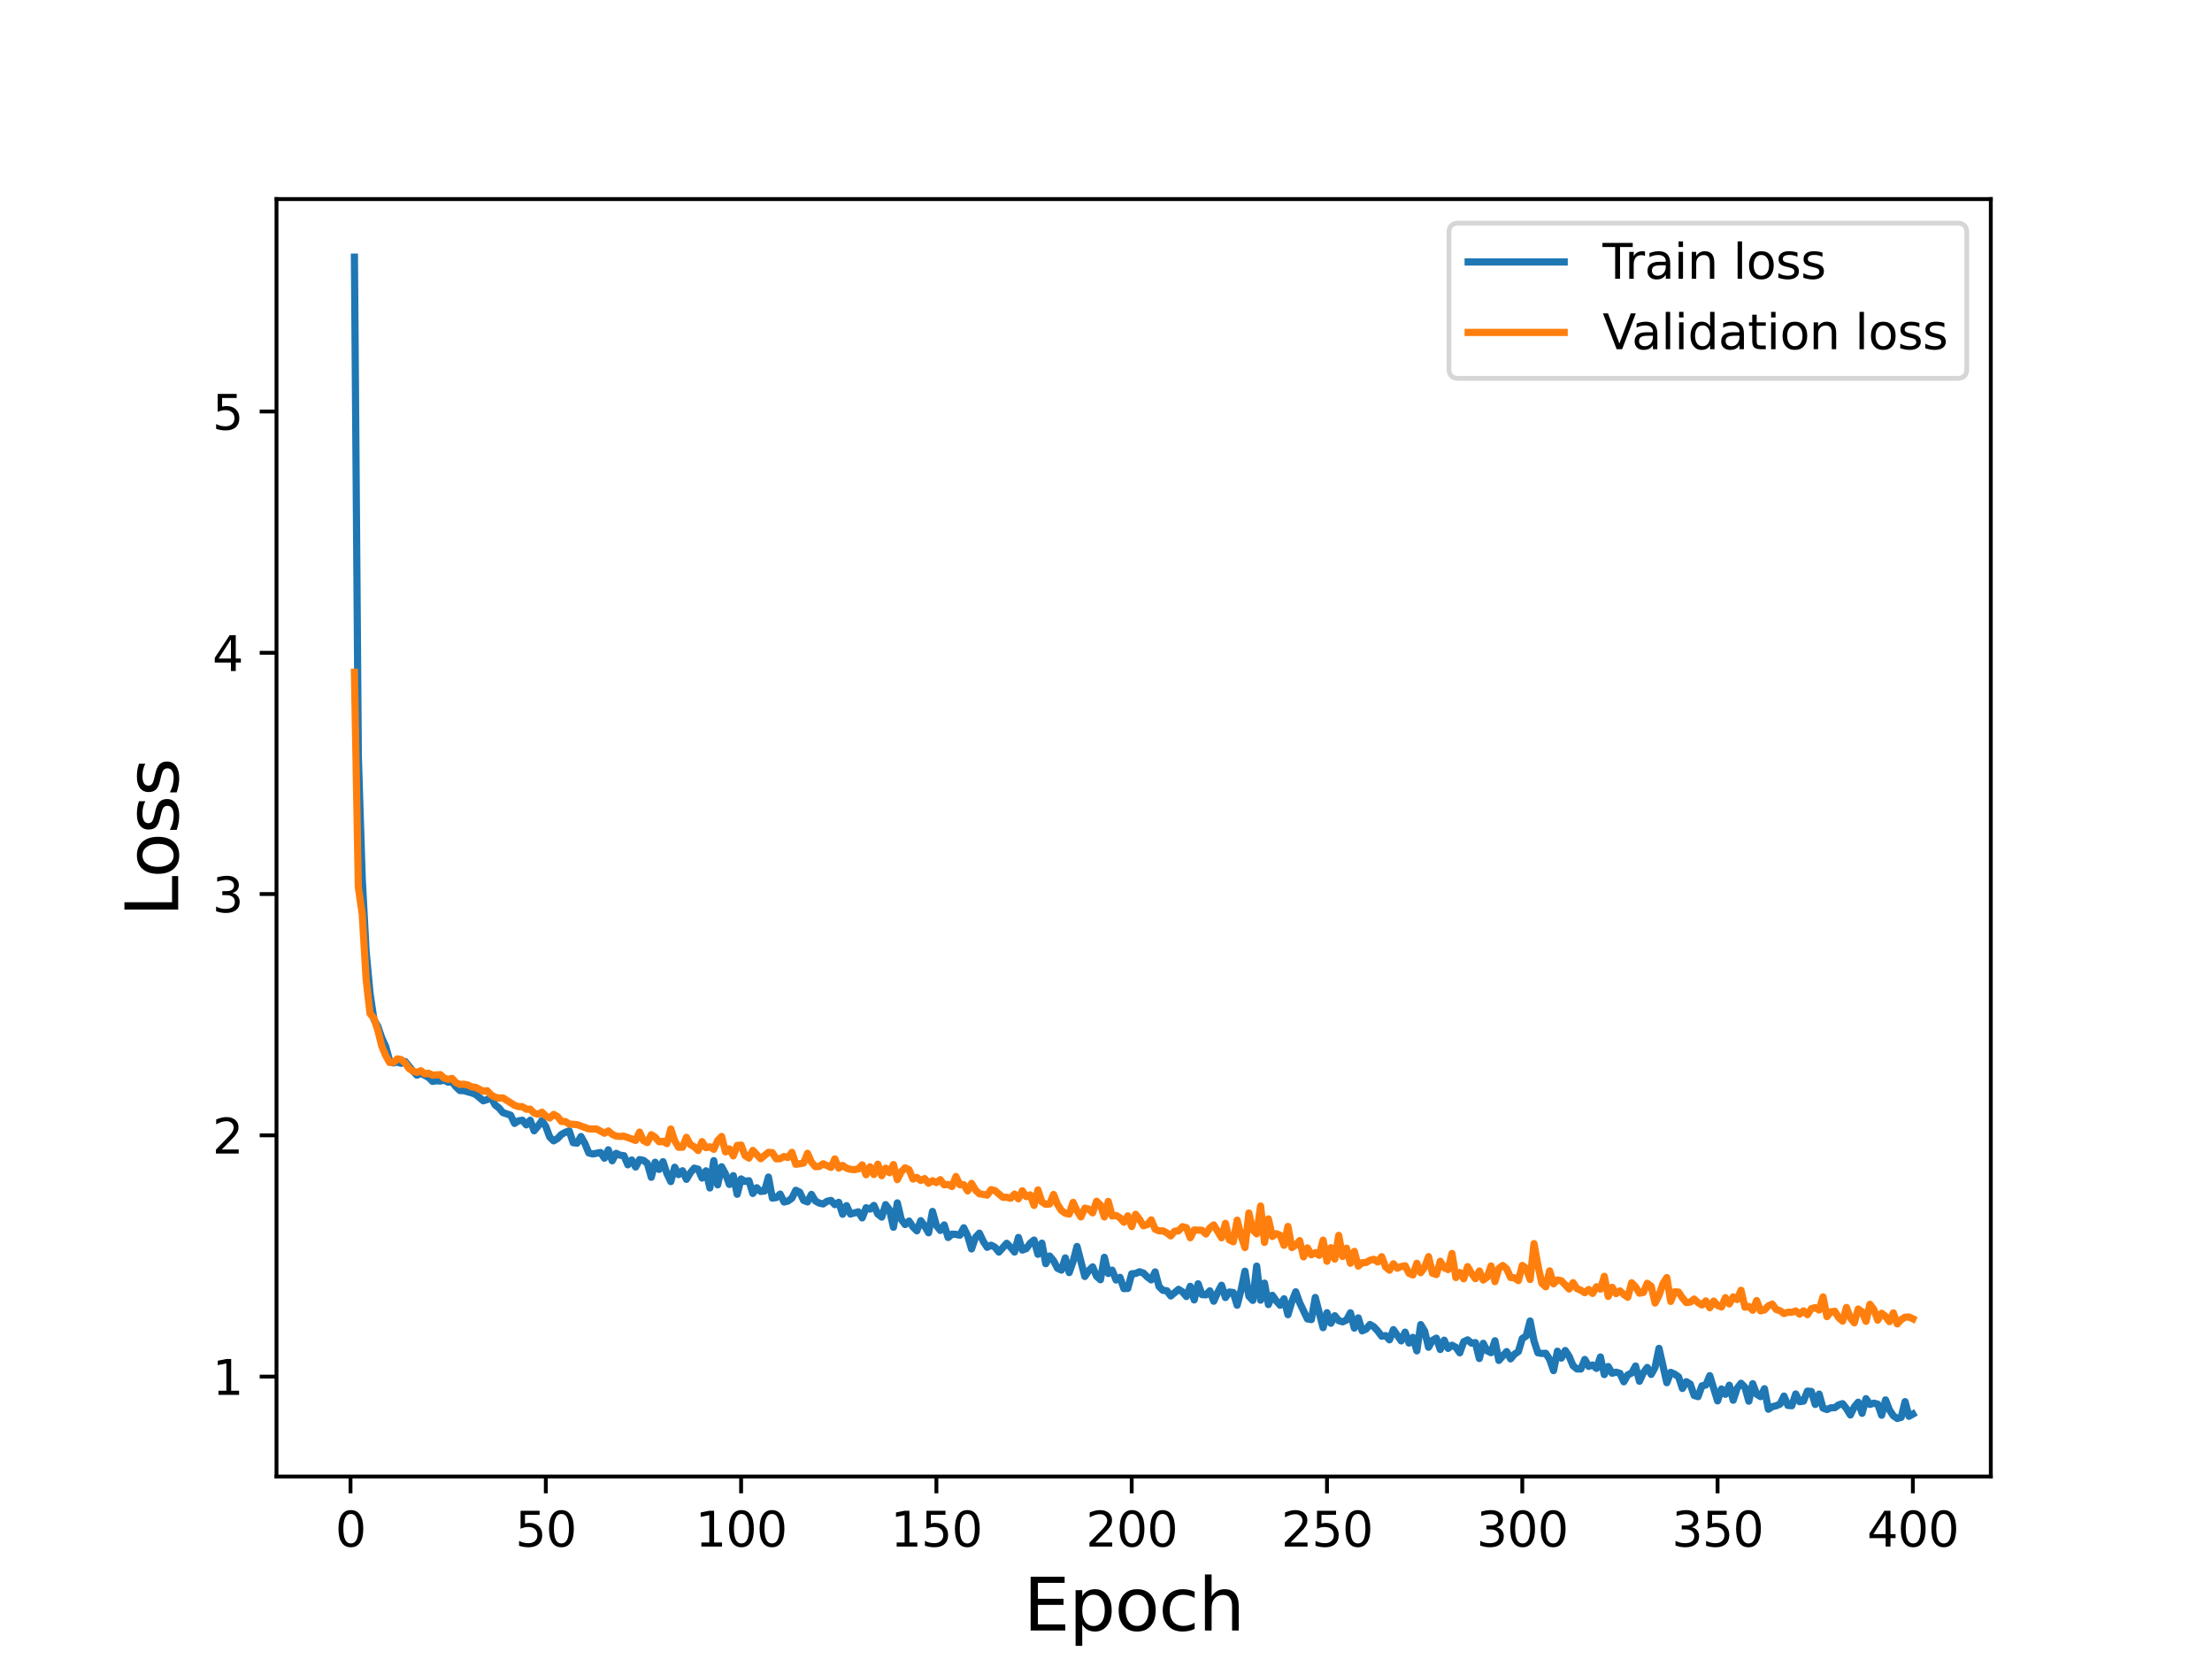 <?xml version="1.0" encoding="utf-8" standalone="no"?>
<!DOCTYPE svg PUBLIC "-//W3C//DTD SVG 1.1//EN"
  "http://www.w3.org/Graphics/SVG/1.1/DTD/svg11.dtd">
<svg height="345.6pt" version="1.1" viewBox="0 0 460.8 345.6" width="460.8pt" xmlns="http://www.w3.org/2000/svg" xmlns:xlink="http://www.w3.org/1999/xlink">
 <defs>
  <style type="text/css">*{stroke-linecap:butt;stroke-linejoin:round;}</style>
 </defs>
 <g id="figure_1">
  <g id="patch_1">
   <path d="M 0 345.6 
L 460.8 345.6 
L 460.8 0 
L 0 0 
z
" style="fill:#ffffff;"/>
  </g>
  <g id="axes_1">
   <g id="patch_2">
    <path d="M 57.6 307.584 
L 414.72 307.584 
L 414.72 41.472 
L 57.6 41.472 
z
" style="fill:#ffffff;"/>
   </g>
   <g id="matplotlib.axis_1">
    <g id="xtick_1">
     <g id="line2d_1">
      <defs>
       <path d="M 0 0 
L 0 3.5 
" id="me67fd57afc" style="stroke:#000000;stroke-width:0.8;"/>
      </defs>
      <g>
       <use style="stroke:#000000;stroke-width:0.8;" x="73.019" xlink:href="#me67fd57afc" y="307.584"/>
      </g>
     </g>
     <g id="text_1">
      <!-- 0 -->
      <g transform="translate(69.838 322.182)scale(0.1 -0.1)">
       <defs>
        <path d="M 2034 4250 
Q 1547 4250 1301 3770 
Q 1056 3291 1056 2328 
Q 1056 1369 1301 889 
Q 1547 409 2034 409 
Q 2525 409 2770 889 
Q 3016 1369 3016 2328 
Q 3016 3291 2770 3770 
Q 2525 4250 2034 4250 
z
M 2034 4750 
Q 2819 4750 3233 4129 
Q 3647 3509 3647 2328 
Q 3647 1150 3233 529 
Q 2819 -91 2034 -91 
Q 1250 -91 836 529 
Q 422 1150 422 2328 
Q 422 3509 836 4129 
Q 1250 4750 2034 4750 
z
" id="DejaVuSans-30" transform="scale(0.016)"/>
       </defs>
       <use xlink:href="#DejaVuSans-30"/>
      </g>
     </g>
    </g>
    <g id="xtick_2">
     <g id="line2d_2">
      <g>
       <use style="stroke:#000000;stroke-width:0.8;" x="113.703" xlink:href="#me67fd57afc" y="307.584"/>
      </g>
     </g>
     <g id="text_2">
      <!-- 50 -->
      <g transform="translate(107.34 322.182)scale(0.1 -0.1)">
       <defs>
        <path d="M 691 4666 
L 3169 4666 
L 3169 4134 
L 1269 4134 
L 1269 2991 
Q 1406 3038 1543 3061 
Q 1681 3084 1819 3084 
Q 2600 3084 3056 2656 
Q 3513 2228 3513 1497 
Q 3513 744 3044 326 
Q 2575 -91 1722 -91 
Q 1428 -91 1123 -41 
Q 819 9 494 109 
L 494 744 
Q 775 591 1075 516 
Q 1375 441 1709 441 
Q 2250 441 2565 725 
Q 2881 1009 2881 1497 
Q 2881 1984 2565 2268 
Q 2250 2553 1709 2553 
Q 1456 2553 1204 2497 
Q 953 2441 691 2322 
L 691 4666 
z
" id="DejaVuSans-35" transform="scale(0.016)"/>
       </defs>
       <use xlink:href="#DejaVuSans-35"/>
       <use x="63.623" xlink:href="#DejaVuSans-30"/>
      </g>
     </g>
    </g>
    <g id="xtick_3">
     <g id="line2d_3">
      <g>
       <use style="stroke:#000000;stroke-width:0.8;" x="154.386" xlink:href="#me67fd57afc" y="307.584"/>
      </g>
     </g>
     <g id="text_3">
      <!-- 100 -->
      <g transform="translate(144.842 322.182)scale(0.1 -0.1)">
       <defs>
        <path d="M 794 531 
L 1825 531 
L 1825 4091 
L 703 3866 
L 703 4441 
L 1819 4666 
L 2450 4666 
L 2450 531 
L 3481 531 
L 3481 0 
L 794 0 
L 794 531 
z
" id="DejaVuSans-31" transform="scale(0.016)"/>
       </defs>
       <use xlink:href="#DejaVuSans-31"/>
       <use x="63.623" xlink:href="#DejaVuSans-30"/>
       <use x="127.246" xlink:href="#DejaVuSans-30"/>
      </g>
     </g>
    </g>
    <g id="xtick_4">
     <g id="line2d_4">
      <g>
       <use style="stroke:#000000;stroke-width:0.8;" x="195.07" xlink:href="#me67fd57afc" y="307.584"/>
      </g>
     </g>
     <g id="text_4">
      <!-- 150 -->
      <g transform="translate(185.526 322.182)scale(0.1 -0.1)">
       <use xlink:href="#DejaVuSans-31"/>
       <use x="63.623" xlink:href="#DejaVuSans-35"/>
       <use x="127.246" xlink:href="#DejaVuSans-30"/>
      </g>
     </g>
    </g>
    <g id="xtick_5">
     <g id="line2d_5">
      <g>
       <use style="stroke:#000000;stroke-width:0.8;" x="235.753" xlink:href="#me67fd57afc" y="307.584"/>
      </g>
     </g>
     <g id="text_5">
      <!-- 200 -->
      <g transform="translate(226.209 322.182)scale(0.1 -0.1)">
       <defs>
        <path d="M 1228 531 
L 3431 531 
L 3431 0 
L 469 0 
L 469 531 
Q 828 903 1448 1529 
Q 2069 2156 2228 2338 
Q 2531 2678 2651 2914 
Q 2772 3150 2772 3378 
Q 2772 3750 2511 3984 
Q 2250 4219 1831 4219 
Q 1534 4219 1204 4116 
Q 875 4013 500 3803 
L 500 4441 
Q 881 4594 1212 4672 
Q 1544 4750 1819 4750 
Q 2544 4750 2975 4387 
Q 3406 4025 3406 3419 
Q 3406 3131 3298 2873 
Q 3191 2616 2906 2266 
Q 2828 2175 2409 1742 
Q 1991 1309 1228 531 
z
" id="DejaVuSans-32" transform="scale(0.016)"/>
       </defs>
       <use xlink:href="#DejaVuSans-32"/>
       <use x="63.623" xlink:href="#DejaVuSans-30"/>
       <use x="127.246" xlink:href="#DejaVuSans-30"/>
      </g>
     </g>
    </g>
    <g id="xtick_6">
     <g id="line2d_6">
      <g>
       <use style="stroke:#000000;stroke-width:0.8;" x="276.437" xlink:href="#me67fd57afc" y="307.584"/>
      </g>
     </g>
     <g id="text_6">
      <!-- 250 -->
      <g transform="translate(266.893 322.182)scale(0.1 -0.1)">
       <use xlink:href="#DejaVuSans-32"/>
       <use x="63.623" xlink:href="#DejaVuSans-35"/>
       <use x="127.246" xlink:href="#DejaVuSans-30"/>
      </g>
     </g>
    </g>
    <g id="xtick_7">
     <g id="line2d_7">
      <g>
       <use style="stroke:#000000;stroke-width:0.8;" x="317.12" xlink:href="#me67fd57afc" y="307.584"/>
      </g>
     </g>
     <g id="text_7">
      <!-- 300 -->
      <g transform="translate(307.576 322.182)scale(0.1 -0.1)">
       <defs>
        <path d="M 2597 2516 
Q 3050 2419 3304 2112 
Q 3559 1806 3559 1356 
Q 3559 666 3084 287 
Q 2609 -91 1734 -91 
Q 1441 -91 1130 -33 
Q 819 25 488 141 
L 488 750 
Q 750 597 1062 519 
Q 1375 441 1716 441 
Q 2309 441 2620 675 
Q 2931 909 2931 1356 
Q 2931 1769 2642 2001 
Q 2353 2234 1838 2234 
L 1294 2234 
L 1294 2753 
L 1863 2753 
Q 2328 2753 2575 2939 
Q 2822 3125 2822 3475 
Q 2822 3834 2567 4026 
Q 2313 4219 1838 4219 
Q 1578 4219 1281 4162 
Q 984 4106 628 3988 
L 628 4550 
Q 988 4650 1302 4700 
Q 1616 4750 1894 4750 
Q 2613 4750 3031 4423 
Q 3450 4097 3450 3541 
Q 3450 3153 3228 2886 
Q 3006 2619 2597 2516 
z
" id="DejaVuSans-33" transform="scale(0.016)"/>
       </defs>
       <use xlink:href="#DejaVuSans-33"/>
       <use x="63.623" xlink:href="#DejaVuSans-30"/>
       <use x="127.246" xlink:href="#DejaVuSans-30"/>
      </g>
     </g>
    </g>
    <g id="xtick_8">
     <g id="line2d_8">
      <g>
       <use style="stroke:#000000;stroke-width:0.8;" x="357.804" xlink:href="#me67fd57afc" y="307.584"/>
      </g>
     </g>
     <g id="text_8">
      <!-- 350 -->
      <g transform="translate(348.26 322.182)scale(0.1 -0.1)">
       <use xlink:href="#DejaVuSans-33"/>
       <use x="63.623" xlink:href="#DejaVuSans-35"/>
       <use x="127.246" xlink:href="#DejaVuSans-30"/>
      </g>
     </g>
    </g>
    <g id="xtick_9">
     <g id="line2d_9">
      <g>
       <use style="stroke:#000000;stroke-width:0.8;" x="398.487" xlink:href="#me67fd57afc" y="307.584"/>
      </g>
     </g>
     <g id="text_9">
      <!-- 400 -->
      <g transform="translate(388.944 322.182)scale(0.1 -0.1)">
       <defs>
        <path d="M 2419 4116 
L 825 1625 
L 2419 1625 
L 2419 4116 
z
M 2253 4666 
L 3047 4666 
L 3047 1625 
L 3713 1625 
L 3713 1100 
L 3047 1100 
L 3047 0 
L 2419 0 
L 2419 1100 
L 313 1100 
L 313 1709 
L 2253 4666 
z
" id="DejaVuSans-34" transform="scale(0.016)"/>
       </defs>
       <use xlink:href="#DejaVuSans-34"/>
       <use x="63.623" xlink:href="#DejaVuSans-30"/>
       <use x="127.246" xlink:href="#DejaVuSans-30"/>
      </g>
     </g>
    </g>
    <g id="text_10">
     <!-- Epoch -->
     <g transform="translate(213.194 339.66)scale(0.15 -0.15)">
      <defs>
       <path d="M 628 4666 
L 3578 4666 
L 3578 4134 
L 1259 4134 
L 1259 2753 
L 3481 2753 
L 3481 2222 
L 1259 2222 
L 1259 531 
L 3634 531 
L 3634 0 
L 628 0 
L 628 4666 
z
" id="DejaVuSans-45" transform="scale(0.016)"/>
       <path d="M 1159 525 
L 1159 -1331 
L 581 -1331 
L 581 3500 
L 1159 3500 
L 1159 2969 
Q 1341 3281 1617 3432 
Q 1894 3584 2278 3584 
Q 2916 3584 3314 3078 
Q 3713 2572 3713 1747 
Q 3713 922 3314 415 
Q 2916 -91 2278 -91 
Q 1894 -91 1617 61 
Q 1341 213 1159 525 
z
M 3116 1747 
Q 3116 2381 2855 2742 
Q 2594 3103 2138 3103 
Q 1681 3103 1420 2742 
Q 1159 2381 1159 1747 
Q 1159 1113 1420 752 
Q 1681 391 2138 391 
Q 2594 391 2855 752 
Q 3116 1113 3116 1747 
z
" id="DejaVuSans-70" transform="scale(0.016)"/>
       <path d="M 1959 3097 
Q 1497 3097 1228 2736 
Q 959 2375 959 1747 
Q 959 1119 1226 758 
Q 1494 397 1959 397 
Q 2419 397 2687 759 
Q 2956 1122 2956 1747 
Q 2956 2369 2687 2733 
Q 2419 3097 1959 3097 
z
M 1959 3584 
Q 2709 3584 3137 3096 
Q 3566 2609 3566 1747 
Q 3566 888 3137 398 
Q 2709 -91 1959 -91 
Q 1206 -91 779 398 
Q 353 888 353 1747 
Q 353 2609 779 3096 
Q 1206 3584 1959 3584 
z
" id="DejaVuSans-6f" transform="scale(0.016)"/>
       <path d="M 3122 3366 
L 3122 2828 
Q 2878 2963 2633 3030 
Q 2388 3097 2138 3097 
Q 1578 3097 1268 2742 
Q 959 2388 959 1747 
Q 959 1106 1268 751 
Q 1578 397 2138 397 
Q 2388 397 2633 464 
Q 2878 531 3122 666 
L 3122 134 
Q 2881 22 2623 -34 
Q 2366 -91 2075 -91 
Q 1284 -91 818 406 
Q 353 903 353 1747 
Q 353 2603 823 3093 
Q 1294 3584 2113 3584 
Q 2378 3584 2631 3529 
Q 2884 3475 3122 3366 
z
" id="DejaVuSans-63" transform="scale(0.016)"/>
       <path d="M 3513 2113 
L 3513 0 
L 2938 0 
L 2938 2094 
Q 2938 2591 2744 2837 
Q 2550 3084 2163 3084 
Q 1697 3084 1428 2787 
Q 1159 2491 1159 1978 
L 1159 0 
L 581 0 
L 581 4863 
L 1159 4863 
L 1159 2956 
Q 1366 3272 1645 3428 
Q 1925 3584 2291 3584 
Q 2894 3584 3203 3211 
Q 3513 2838 3513 2113 
z
" id="DejaVuSans-68" transform="scale(0.016)"/>
      </defs>
      <use xlink:href="#DejaVuSans-45"/>
      <use x="63.184" xlink:href="#DejaVuSans-70"/>
      <use x="126.66" xlink:href="#DejaVuSans-6f"/>
      <use x="187.842" xlink:href="#DejaVuSans-63"/>
      <use x="242.822" xlink:href="#DejaVuSans-68"/>
     </g>
    </g>
   </g>
   <g id="matplotlib.axis_2">
    <g id="ytick_1">
     <g id="line2d_10">
      <defs>
       <path d="M 0 0 
L -3.5 0 
" id="md49473da55" style="stroke:#000000;stroke-width:0.8;"/>
      </defs>
      <g>
       <use style="stroke:#000000;stroke-width:0.8;" x="57.6" xlink:href="#md49473da55" y="286.771"/>
      </g>
     </g>
     <g id="text_11">
      <!-- 1 -->
      <g transform="translate(44.237 290.57)scale(0.1 -0.1)">
       <use xlink:href="#DejaVuSans-31"/>
      </g>
     </g>
    </g>
    <g id="ytick_2">
     <g id="line2d_11">
      <g>
       <use style="stroke:#000000;stroke-width:0.8;" x="57.6" xlink:href="#md49473da55" y="236.509"/>
      </g>
     </g>
     <g id="text_12">
      <!-- 2 -->
      <g transform="translate(44.237 240.308)scale(0.1 -0.1)">
       <use xlink:href="#DejaVuSans-32"/>
      </g>
     </g>
    </g>
    <g id="ytick_3">
     <g id="line2d_12">
      <g>
       <use style="stroke:#000000;stroke-width:0.8;" x="57.6" xlink:href="#md49473da55" y="186.246"/>
      </g>
     </g>
     <g id="text_13">
      <!-- 3 -->
      <g transform="translate(44.237 190.046)scale(0.1 -0.1)">
       <use xlink:href="#DejaVuSans-33"/>
      </g>
     </g>
    </g>
    <g id="ytick_4">
     <g id="line2d_13">
      <g>
       <use style="stroke:#000000;stroke-width:0.8;" x="57.6" xlink:href="#md49473da55" y="135.984"/>
      </g>
     </g>
     <g id="text_14">
      <!-- 4 -->
      <g transform="translate(44.237 139.784)scale(0.1 -0.1)">
       <use xlink:href="#DejaVuSans-34"/>
      </g>
     </g>
    </g>
    <g id="ytick_5">
     <g id="line2d_14">
      <g>
       <use style="stroke:#000000;stroke-width:0.8;" x="57.6" xlink:href="#md49473da55" y="85.722"/>
      </g>
     </g>
     <g id="text_15">
      <!-- 5 -->
      <g transform="translate(44.237 89.521)scale(0.1 -0.1)">
       <use xlink:href="#DejaVuSans-35"/>
      </g>
     </g>
    </g>
    <g id="text_16">
     <!-- Loss -->
     <g transform="translate(37.118 190.979)rotate(-90)scale(0.15 -0.15)">
      <defs>
       <path d="M 628 4666 
L 1259 4666 
L 1259 531 
L 3531 531 
L 3531 0 
L 628 0 
L 628 4666 
z
" id="DejaVuSans-4c" transform="scale(0.016)"/>
       <path d="M 2834 3397 
L 2834 2853 
Q 2591 2978 2328 3040 
Q 2066 3103 1784 3103 
Q 1356 3103 1142 2972 
Q 928 2841 928 2578 
Q 928 2378 1081 2264 
Q 1234 2150 1697 2047 
L 1894 2003 
Q 2506 1872 2764 1633 
Q 3022 1394 3022 966 
Q 3022 478 2636 193 
Q 2250 -91 1575 -91 
Q 1294 -91 989 -36 
Q 684 19 347 128 
L 347 722 
Q 666 556 975 473 
Q 1284 391 1588 391 
Q 1994 391 2212 530 
Q 2431 669 2431 922 
Q 2431 1156 2273 1281 
Q 2116 1406 1581 1522 
L 1381 1569 
Q 847 1681 609 1914 
Q 372 2147 372 2553 
Q 372 3047 722 3315 
Q 1072 3584 1716 3584 
Q 2034 3584 2315 3537 
Q 2597 3491 2834 3397 
z
" id="DejaVuSans-73" transform="scale(0.016)"/>
      </defs>
      <use xlink:href="#DejaVuSans-4c"/>
      <use x="53.963" xlink:href="#DejaVuSans-6f"/>
      <use x="115.145" xlink:href="#DejaVuSans-73"/>
      <use x="167.244" xlink:href="#DejaVuSans-73"/>
     </g>
    </g>
   </g>
   <g id="line2d_15">
    <path clip-path="url(#pf5b32ac44e)" d="M 73.833 53.568 
L 74.646 157.529 
L 75.46 183.028 
L 76.274 198.234 
L 77.087 206.942 
L 77.901 212.4 
L 78.715 213.819 
L 79.528 216.209 
L 80.342 217.985 
L 81.156 220.927 
L 81.969 221.439 
L 82.783 221.263 
L 83.597 221.512 
L 84.41 221.136 
L 86.038 223.147 
L 86.851 223.982 
L 87.665 223.615 
L 89.292 224.442 
L 90.106 225.271 
L 90.92 225.146 
L 91.733 225.195 
L 92.547 225.013 
L 93.361 225.445 
L 94.174 225.351 
L 94.988 226.408 
L 95.802 227.18 
L 96.616 227.2 
L 98.243 227.674 
L 99.057 227.963 
L 100.684 229.319 
L 101.498 229.052 
L 102.311 228.646 
L 103.125 230.169 
L 103.939 230.804 
L 104.752 231.768 
L 106.38 232.32 
L 107.193 234.026 
L 108.007 233.488 
L 108.821 233.362 
L 109.634 234.332 
L 110.448 233.372 
L 111.262 235.568 
L 112.075 234.606 
L 112.889 233.427 
L 113.703 234.674 
L 114.516 236.867 
L 115.33 237.662 
L 116.144 237.178 
L 116.957 236.323 
L 117.771 235.876 
L 118.585 235.588 
L 119.398 238.042 
L 120.212 238.138 
L 121.026 236.758 
L 121.839 238.206 
L 122.653 240.173 
L 123.467 240.395 
L 125.094 240.087 
L 125.908 241.271 
L 126.721 239.524 
L 127.535 241.814 
L 128.349 240.26 
L 129.162 240.647 
L 129.976 240.751 
L 130.79 242.652 
L 131.603 241.645 
L 132.417 243.115 
L 133.231 241.568 
L 134.044 241.727 
L 134.858 242.359 
L 135.672 245.252 
L 136.485 242.111 
L 137.299 243.61 
L 138.113 241.992 
L 138.926 244.458 
L 139.74 246.15 
L 140.554 243.151 
L 141.367 244.687 
L 142.181 243.889 
L 142.995 245.674 
L 143.808 244.317 
L 144.622 243.349 
L 145.436 243.57 
L 146.249 245.413 
L 147.063 243.906 
L 147.877 247.475 
L 148.69 241.787 
L 149.504 246.829 
L 150.318 243.049 
L 151.131 244.546 
L 151.945 246.741 
L 152.759 244.905 
L 153.572 248.792 
L 154.386 245.587 
L 155.2 246.111 
L 156.013 245.968 
L 156.827 248.617 
L 157.641 247.428 
L 158.454 248.2 
L 159.268 248.115 
L 160.082 245.204 
L 160.895 249.59 
L 161.709 249.471 
L 162.523 248.752 
L 163.336 250.403 
L 164.15 250.205 
L 164.964 249.605 
L 165.777 247.957 
L 166.591 248.353 
L 167.405 250.064 
L 168.219 250.382 
L 169.032 248.811 
L 169.846 250.174 
L 170.66 250.628 
L 171.473 250.808 
L 172.287 250.251 
L 173.101 250.07 
L 173.914 250.952 
L 174.728 250.463 
L 175.542 252.95 
L 176.355 251.162 
L 177.169 252.916 
L 178.796 252.442 
L 179.61 253.712 
L 180.424 251.596 
L 181.237 251.887 
L 182.051 251.112 
L 182.865 252.909 
L 183.678 253.545 
L 184.492 250.946 
L 185.306 252.03 
L 186.119 255.66 
L 186.933 250.584 
L 187.747 254.024 
L 188.56 255.101 
L 189.374 254.374 
L 190.188 255.592 
L 191.001 256.402 
L 191.815 254.285 
L 192.629 255.398 
L 193.442 256.818 
L 194.256 252.364 
L 195.07 255.303 
L 195.883 256.319 
L 196.697 255.177 
L 197.511 257.798 
L 198.324 257.094 
L 199.138 257.138 
L 199.952 257.316 
L 200.765 255.768 
L 201.579 257.448 
L 202.393 260.181 
L 203.206 257.768 
L 204.02 256.888 
L 204.834 258.595 
L 205.647 259.839 
L 206.461 259.394 
L 207.275 259.815 
L 208.088 260.833 
L 209.716 258.999 
L 210.529 259.821 
L 211.343 260.823 
L 212.157 257.783 
L 212.97 260.416 
L 213.784 260.119 
L 214.598 258.993 
L 215.411 258.322 
L 216.225 261.297 
L 217.039 258.967 
L 217.852 263.257 
L 218.666 261.653 
L 219.48 262.64 
L 220.293 264.202 
L 221.107 264.589 
L 221.921 262.041 
L 222.734 265.102 
L 223.548 262.787 
L 224.362 259.662 
L 225.989 265.914 
L 226.803 264.697 
L 227.616 263.906 
L 228.43 265.869 
L 229.244 266.595 
L 230.057 261.917 
L 230.871 265.288 
L 231.685 264.599 
L 232.498 266.648 
L 233.312 266.094 
L 234.126 268.441 
L 234.939 268.403 
L 235.753 265.361 
L 236.567 265.289 
L 237.381 264.927 
L 238.194 265.206 
L 239.008 266.014 
L 239.822 266.623 
L 240.635 264.96 
L 241.449 268.007 
L 242.263 268.807 
L 243.076 268.88 
L 243.89 269.974 
L 245.517 268.592 
L 246.331 269.114 
L 247.145 270.087 
L 247.958 267.964 
L 248.772 270.793 
L 249.586 267.432 
L 250.399 269.694 
L 251.213 269.75 
L 252.027 268.906 
L 252.84 271.067 
L 253.654 269.249 
L 254.468 267.744 
L 255.281 270.3 
L 256.095 269.149 
L 256.909 269.253 
L 257.722 271.905 
L 258.536 268.743 
L 259.35 264.816 
L 260.163 270.018 
L 260.977 270.897 
L 261.791 263.753 
L 262.604 270.85 
L 263.418 267.298 
L 264.232 271.762 
L 265.045 269.832 
L 265.859 270.988 
L 266.673 271.908 
L 267.486 270.559 
L 268.3 273.875 
L 269.114 271.177 
L 269.927 269.111 
L 270.741 271.378 
L 272.368 274.764 
L 273.182 274.895 
L 273.996 270.287 
L 275.623 276.584 
L 276.437 273.457 
L 277.25 275.662 
L 278.064 274.088 
L 278.878 275.108 
L 279.691 275.365 
L 280.505 274.987 
L 281.319 273.479 
L 282.132 276.667 
L 282.946 274.531 
L 283.76 277.244 
L 284.573 276.883 
L 285.387 275.915 
L 286.201 276.396 
L 287.014 277.272 
L 287.828 278.358 
L 288.642 278.225 
L 289.455 279.109 
L 290.269 276.992 
L 291.896 279.337 
L 292.71 277.508 
L 293.524 279.787 
L 294.337 278.595 
L 295.151 281.412 
L 295.965 275.935 
L 296.778 277.291 
L 297.592 280.658 
L 298.406 279.223 
L 299.219 278.76 
L 300.033 281.129 
L 300.847 279.186 
L 301.66 280.89 
L 302.474 280.231 
L 303.288 280.672 
L 304.101 281.816 
L 304.915 279.513 
L 305.729 279.119 
L 306.543 279.804 
L 307.356 279.695 
L 308.17 283.007 
L 308.984 279.833 
L 309.797 281.408 
L 310.611 281.795 
L 311.425 279.302 
L 312.238 283.401 
L 313.866 281.559 
L 314.679 283.08 
L 315.493 282.105 
L 316.307 281.556 
L 317.12 278.829 
L 317.934 278.326 
L 318.748 275.192 
L 319.561 279.351 
L 320.375 281.815 
L 321.189 281.947 
L 322.002 281.922 
L 322.816 283.166 
L 323.63 285.527 
L 324.443 281.473 
L 325.257 282.921 
L 326.071 281.335 
L 326.884 282.562 
L 327.698 284.506 
L 328.512 285.175 
L 329.325 285.191 
L 330.139 283.2 
L 330.953 284.65 
L 331.766 284.354 
L 332.58 285.06 
L 333.394 282.682 
L 334.207 286.353 
L 335.021 284.667 
L 335.835 286.067 
L 336.648 285.85 
L 337.462 286.083 
L 338.276 287.856 
L 339.089 286.411 
L 339.903 286.025 
L 340.717 284.566 
L 341.53 287.741 
L 342.344 285.959 
L 343.158 284.87 
L 343.971 286.319 
L 344.785 284.838 
L 345.599 280.882 
L 347.226 288.047 
L 348.04 285.889 
L 348.853 286.255 
L 349.667 286.812 
L 350.481 289.243 
L 351.294 287.83 
L 352.108 288.326 
L 352.922 290.699 
L 353.735 290.944 
L 354.549 288.693 
L 355.363 288.526 
L 356.176 286.575 
L 357.804 291.837 
L 358.617 289.336 
L 359.431 290.459 
L 360.245 288.564 
L 361.058 291.695 
L 361.872 289.218 
L 362.686 288.159 
L 363.499 288.991 
L 364.313 291.899 
L 365.127 288.252 
L 365.94 290.446 
L 366.754 290.944 
L 367.568 289.298 
L 368.381 293.57 
L 369.195 293.041 
L 370.009 292.847 
L 370.822 292.493 
L 371.636 290.832 
L 372.45 292.773 
L 373.263 292.843 
L 374.077 290.387 
L 374.891 291.998 
L 375.704 291.881 
L 376.518 289.802 
L 377.332 289.867 
L 378.146 292.573 
L 378.959 290.415 
L 379.773 293.334 
L 380.587 293.637 
L 381.4 293.263 
L 382.214 293.25 
L 383.028 292.661 
L 383.841 292.411 
L 384.655 293.446 
L 385.469 294.77 
L 386.282 293.086 
L 387.096 292.104 
L 387.91 294.418 
L 388.723 291.367 
L 389.537 292.565 
L 390.351 292.306 
L 391.164 292.506 
L 391.978 294.822 
L 392.792 291.626 
L 393.605 293.703 
L 394.419 294.935 
L 395.233 295.488 
L 396.046 295.266 
L 396.86 291.986 
L 397.674 295.04 
L 398.487 294.579 
L 398.487 294.579 
" style="fill:none;stroke:#1f77b4;stroke-linecap:square;stroke-width:1.5;"/>
   </g>
   <g id="line2d_16">
    <path clip-path="url(#pf5b32ac44e)" d="M 73.833 140.045 
L 74.646 184.812 
L 75.46 190.474 
L 76.274 204.076 
L 77.087 211.149 
L 77.901 212.13 
L 78.715 214.667 
L 79.528 217.917 
L 80.342 219.879 
L 81.156 221.342 
L 81.969 221.324 
L 82.783 220.581 
L 83.597 220.744 
L 84.41 221.452 
L 85.224 222.62 
L 86.038 223.142 
L 86.851 223.391 
L 87.665 223.054 
L 88.479 223.702 
L 89.292 223.577 
L 90.106 223.973 
L 91.733 223.867 
L 92.547 224.604 
L 93.361 224.837 
L 94.174 224.648 
L 94.988 225.541 
L 95.802 225.9 
L 96.616 225.867 
L 97.429 226.011 
L 98.243 226.417 
L 99.057 226.503 
L 100.684 227.334 
L 101.498 227.217 
L 102.311 228.1 
L 103.125 228.538 
L 103.939 228.764 
L 104.752 228.714 
L 106.38 229.74 
L 107.193 230.259 
L 108.007 230.523 
L 108.821 230.542 
L 109.634 231.072 
L 110.448 231.061 
L 111.262 231.868 
L 112.075 232.129 
L 112.889 231.691 
L 113.703 232.468 
L 114.516 232.905 
L 115.33 232.153 
L 116.144 232.597 
L 116.957 233.628 
L 117.771 233.629 
L 118.585 234.17 
L 120.212 234.271 
L 122.653 235.169 
L 124.28 235.194 
L 125.908 236.069 
L 126.721 235.599 
L 127.535 236.302 
L 128.349 236.669 
L 129.162 236.739 
L 129.976 236.682 
L 132.417 237.575 
L 133.231 235.832 
L 134.044 237.615 
L 134.858 238.018 
L 135.672 236.375 
L 136.485 236.903 
L 137.299 237.848 
L 138.113 237.769 
L 138.926 238.233 
L 139.74 235.191 
L 140.554 237.65 
L 141.367 239.004 
L 142.181 238.987 
L 142.995 236.928 
L 143.808 238.44 
L 144.622 238.905 
L 145.436 239.675 
L 146.249 237.82 
L 147.063 239.082 
L 147.877 238.899 
L 148.69 239.421 
L 149.504 237.585 
L 150.318 236.74 
L 151.131 239.959 
L 151.945 239.332 
L 152.759 240.793 
L 153.572 238.616 
L 154.386 238.543 
L 155.2 240.731 
L 156.013 241.255 
L 156.827 239.65 
L 158.454 241.383 
L 160.082 240.049 
L 160.895 240.128 
L 161.709 241.409 
L 162.523 241.367 
L 163.336 240.92 
L 164.15 241.129 
L 164.964 240.056 
L 165.777 242.548 
L 167.405 242.291 
L 168.219 240.261 
L 169.032 242.073 
L 169.846 243.032 
L 170.66 242.994 
L 171.473 242.432 
L 173.101 243.199 
L 173.914 241.426 
L 174.728 243.346 
L 175.542 242.784 
L 176.355 243.358 
L 177.169 243.59 
L 177.983 243.66 
L 178.796 243.503 
L 179.61 242.667 
L 180.424 244.725 
L 181.237 243.06 
L 182.051 244.674 
L 182.865 242.518 
L 183.678 244.919 
L 184.492 243.342 
L 185.306 244.298 
L 186.119 242.593 
L 186.933 245.742 
L 187.747 244.104 
L 188.56 243.282 
L 189.374 243.665 
L 190.188 245.622 
L 191.001 245.28 
L 191.815 245.906 
L 192.629 245.52 
L 193.442 246.494 
L 194.256 245.968 
L 195.07 246.348 
L 195.883 245.744 
L 196.697 246.824 
L 197.511 246.744 
L 198.324 247.168 
L 199.138 245.085 
L 199.952 246.802 
L 200.765 246.787 
L 201.579 248.089 
L 202.393 246.523 
L 203.206 247.919 
L 204.02 248.677 
L 205.647 248.968 
L 206.461 247.823 
L 207.275 248.037 
L 208.902 249.419 
L 209.716 249.415 
L 210.529 249.616 
L 211.343 248.746 
L 212.157 249.738 
L 212.97 248.054 
L 213.784 249.286 
L 214.598 248.916 
L 215.411 251.107 
L 216.225 247.882 
L 217.039 250.377 
L 217.852 250.888 
L 218.666 250.798 
L 219.48 248.831 
L 220.293 250.898 
L 221.107 252.165 
L 221.921 252.737 
L 222.734 252.92 
L 223.548 250.468 
L 224.362 252.255 
L 225.175 253.51 
L 225.989 251.671 
L 226.803 251.878 
L 227.616 252.665 
L 228.43 250.236 
L 229.244 251.014 
L 230.057 253.518 
L 230.871 250.277 
L 231.685 253.326 
L 232.498 253.197 
L 233.312 253.683 
L 234.126 254.609 
L 234.939 253.289 
L 235.753 255.51 
L 236.567 252.957 
L 237.381 254.009 
L 238.194 255.361 
L 239.008 255.092 
L 239.822 254.12 
L 240.635 256.068 
L 241.449 256.413 
L 242.263 256.409 
L 243.076 256.832 
L 243.89 257.46 
L 244.704 256.483 
L 245.517 256.4 
L 246.331 255.539 
L 247.145 255.75 
L 247.958 257.843 
L 248.772 256.228 
L 250.399 256.287 
L 251.213 257.064 
L 252.027 255.806 
L 252.84 255.177 
L 254.468 257.853 
L 255.281 254.847 
L 256.095 258.291 
L 256.909 258.688 
L 257.722 254.181 
L 258.536 257.426 
L 259.35 259.89 
L 260.163 252.683 
L 260.977 256.228 
L 261.791 257.031 
L 262.604 251.237 
L 263.418 258.819 
L 264.232 253.915 
L 265.045 257.58 
L 265.859 256.996 
L 266.673 257.322 
L 267.486 259.417 
L 268.3 255.49 
L 269.114 259.893 
L 269.927 259.378 
L 270.741 258.442 
L 271.555 261.833 
L 272.368 259.961 
L 273.182 261.397 
L 273.996 260.958 
L 274.809 261.505 
L 275.623 258.35 
L 276.437 262.743 
L 277.25 259.92 
L 278.064 262.29 
L 278.878 257.352 
L 279.691 261.756 
L 280.505 260.023 
L 281.319 263.171 
L 282.132 260.685 
L 282.946 263.754 
L 283.76 263.04 
L 284.573 263.01 
L 285.387 262.531 
L 286.201 262.335 
L 287.014 262.882 
L 287.828 261.793 
L 288.642 263.914 
L 289.455 264.605 
L 290.269 263.263 
L 291.083 264.189 
L 291.896 263.847 
L 292.71 263.682 
L 293.524 265.248 
L 294.337 265.598 
L 295.151 263.166 
L 295.965 265.125 
L 296.778 264.001 
L 297.592 261.781 
L 298.406 265.233 
L 299.219 265.516 
L 300.033 262.742 
L 300.847 264.089 
L 301.66 264.476 
L 302.474 261.114 
L 303.288 266.137 
L 304.101 265.084 
L 304.915 266.401 
L 305.729 263.861 
L 306.543 265.265 
L 307.356 266.37 
L 308.17 264.765 
L 308.984 266.658 
L 309.797 266.058 
L 310.611 263.721 
L 311.425 266.982 
L 312.238 264.22 
L 313.052 263.625 
L 313.866 264.317 
L 314.679 266.121 
L 315.493 266.186 
L 316.307 266.774 
L 317.12 263.616 
L 317.934 264.233 
L 318.748 266.557 
L 319.561 259.066 
L 320.375 263.559 
L 321.189 267.316 
L 322.002 268.071 
L 322.816 264.742 
L 323.63 267.441 
L 324.443 266.64 
L 325.257 266.805 
L 326.884 268.527 
L 327.698 267.206 
L 328.512 268.441 
L 329.325 268.777 
L 330.139 269.304 
L 330.953 268.626 
L 331.766 269.448 
L 332.58 268.061 
L 333.394 268.56 
L 334.207 265.884 
L 335.021 270.067 
L 335.835 268.161 
L 336.648 269.482 
L 337.462 268.913 
L 338.276 269.667 
L 339.089 270.243 
L 339.903 267.222 
L 340.717 268.057 
L 341.53 269.395 
L 342.344 269.234 
L 343.158 267.335 
L 343.971 267.941 
L 344.785 271.445 
L 345.599 269.869 
L 346.412 267.426 
L 347.226 266.14 
L 348.04 271.11 
L 348.853 269.116 
L 349.667 269.154 
L 350.481 270.38 
L 351.294 271.348 
L 352.108 271.249 
L 352.922 270.621 
L 353.735 271.371 
L 354.549 271.852 
L 355.363 271.004 
L 356.176 272.431 
L 356.99 271.037 
L 357.804 271.953 
L 358.617 272.259 
L 359.431 270.323 
L 360.245 271.639 
L 361.058 270.16 
L 361.872 270.72 
L 362.686 268.785 
L 363.499 272.314 
L 364.313 272.156 
L 365.127 272.945 
L 365.94 270.922 
L 366.754 273.078 
L 367.568 272.884 
L 368.381 272.028 
L 369.195 271.666 
L 370.009 272.786 
L 370.822 273.053 
L 371.636 273.635 
L 372.45 273.362 
L 373.263 273.368 
L 374.077 273.101 
L 374.891 273.764 
L 375.704 273.084 
L 376.518 273.876 
L 377.332 272.624 
L 378.146 272.399 
L 378.959 272.902 
L 379.773 270.165 
L 380.587 274.278 
L 381.4 273.281 
L 382.214 273.162 
L 383.028 274.482 
L 383.841 275.217 
L 384.655 272.367 
L 385.469 274.556 
L 386.282 275.574 
L 387.096 272.7 
L 387.91 273.285 
L 388.723 275.259 
L 389.537 271.704 
L 390.351 272.772 
L 391.164 275.017 
L 391.978 273.57 
L 392.792 274.225 
L 393.605 275.33 
L 394.419 273.497 
L 395.233 275.799 
L 396.046 274.908 
L 396.86 274.394 
L 397.674 274.351 
L 398.487 274.733 
L 398.487 274.733 
" style="fill:none;stroke:#ff7f0e;stroke-linecap:square;stroke-width:1.5;"/>
   </g>
   <g id="patch_3">
    <path d="M 57.6 307.584 
L 57.6 41.472 
" style="fill:none;stroke:#000000;stroke-linecap:square;stroke-linejoin:miter;stroke-width:0.8;"/>
   </g>
   <g id="patch_4">
    <path d="M 414.72 307.584 
L 414.72 41.472 
" style="fill:none;stroke:#000000;stroke-linecap:square;stroke-linejoin:miter;stroke-width:0.8;"/>
   </g>
   <g id="patch_5">
    <path d="M 57.6 307.584 
L 414.72 307.584 
" style="fill:none;stroke:#000000;stroke-linecap:square;stroke-linejoin:miter;stroke-width:0.8;"/>
   </g>
   <g id="patch_6">
    <path d="M 57.6 41.472 
L 414.72 41.472 
" style="fill:none;stroke:#000000;stroke-linecap:square;stroke-linejoin:miter;stroke-width:0.8;"/>
   </g>
   <g id="legend_1">
    <g id="patch_7">
     <path d="M 303.845 78.828 
L 407.72 78.828 
Q 409.72 78.828 409.72 76.828 
L 409.72 48.472 
Q 409.72 46.472 407.72 46.472 
L 303.845 46.472 
Q 301.845 46.472 301.845 48.472 
L 301.845 76.828 
Q 301.845 78.828 303.845 78.828 
z
" style="fill:#ffffff;opacity:0.8;stroke:#cccccc;stroke-linejoin:miter;"/>
    </g>
    <g id="line2d_17">
     <path d="M 305.845 54.57 
L 325.845 54.57 
" style="fill:none;stroke:#1f77b4;stroke-linecap:square;stroke-width:1.5;"/>
    </g>
    <g id="line2d_18"/>
    <g id="text_17">
     <!-- Train loss -->
     <g transform="translate(333.845 58.07)scale(0.1 -0.1)">
      <defs>
       <path d="M -19 4666 
L 3928 4666 
L 3928 4134 
L 2272 4134 
L 2272 0 
L 1638 0 
L 1638 4134 
L -19 4134 
L -19 4666 
z
" id="DejaVuSans-54" transform="scale(0.016)"/>
       <path d="M 2631 2963 
Q 2534 3019 2420 3045 
Q 2306 3072 2169 3072 
Q 1681 3072 1420 2755 
Q 1159 2438 1159 1844 
L 1159 0 
L 581 0 
L 581 3500 
L 1159 3500 
L 1159 2956 
Q 1341 3275 1631 3429 
Q 1922 3584 2338 3584 
Q 2397 3584 2469 3576 
Q 2541 3569 2628 3553 
L 2631 2963 
z
" id="DejaVuSans-72" transform="scale(0.016)"/>
       <path d="M 2194 1759 
Q 1497 1759 1228 1600 
Q 959 1441 959 1056 
Q 959 750 1161 570 
Q 1363 391 1709 391 
Q 2188 391 2477 730 
Q 2766 1069 2766 1631 
L 2766 1759 
L 2194 1759 
z
M 3341 1997 
L 3341 0 
L 2766 0 
L 2766 531 
Q 2569 213 2275 61 
Q 1981 -91 1556 -91 
Q 1019 -91 701 211 
Q 384 513 384 1019 
Q 384 1609 779 1909 
Q 1175 2209 1959 2209 
L 2766 2209 
L 2766 2266 
Q 2766 2663 2505 2880 
Q 2244 3097 1772 3097 
Q 1472 3097 1187 3025 
Q 903 2953 641 2809 
L 641 3341 
Q 956 3463 1253 3523 
Q 1550 3584 1831 3584 
Q 2591 3584 2966 3190 
Q 3341 2797 3341 1997 
z
" id="DejaVuSans-61" transform="scale(0.016)"/>
       <path d="M 603 3500 
L 1178 3500 
L 1178 0 
L 603 0 
L 603 3500 
z
M 603 4863 
L 1178 4863 
L 1178 4134 
L 603 4134 
L 603 4863 
z
" id="DejaVuSans-69" transform="scale(0.016)"/>
       <path d="M 3513 2113 
L 3513 0 
L 2938 0 
L 2938 2094 
Q 2938 2591 2744 2837 
Q 2550 3084 2163 3084 
Q 1697 3084 1428 2787 
Q 1159 2491 1159 1978 
L 1159 0 
L 581 0 
L 581 3500 
L 1159 3500 
L 1159 2956 
Q 1366 3272 1645 3428 
Q 1925 3584 2291 3584 
Q 2894 3584 3203 3211 
Q 3513 2838 3513 2113 
z
" id="DejaVuSans-6e" transform="scale(0.016)"/>
       <path id="DejaVuSans-20" transform="scale(0.016)"/>
       <path d="M 603 4863 
L 1178 4863 
L 1178 0 
L 603 0 
L 603 4863 
z
" id="DejaVuSans-6c" transform="scale(0.016)"/>
      </defs>
      <use xlink:href="#DejaVuSans-54"/>
      <use x="46.334" xlink:href="#DejaVuSans-72"/>
      <use x="87.447" xlink:href="#DejaVuSans-61"/>
      <use x="148.727" xlink:href="#DejaVuSans-69"/>
      <use x="176.51" xlink:href="#DejaVuSans-6e"/>
      <use x="239.889" xlink:href="#DejaVuSans-20"/>
      <use x="271.676" xlink:href="#DejaVuSans-6c"/>
      <use x="299.459" xlink:href="#DejaVuSans-6f"/>
      <use x="360.641" xlink:href="#DejaVuSans-73"/>
      <use x="412.74" xlink:href="#DejaVuSans-73"/>
     </g>
    </g>
    <g id="line2d_19">
     <path d="M 305.845 69.249 
L 325.845 69.249 
" style="fill:none;stroke:#ff7f0e;stroke-linecap:square;stroke-width:1.5;"/>
    </g>
    <g id="line2d_20"/>
    <g id="text_18">
     <!-- Validation loss -->
     <g transform="translate(333.845 72.749)scale(0.1 -0.1)">
      <defs>
       <path d="M 1831 0 
L 50 4666 
L 709 4666 
L 2188 738 
L 3669 4666 
L 4325 4666 
L 2547 0 
L 1831 0 
z
" id="DejaVuSans-56" transform="scale(0.016)"/>
       <path d="M 2906 2969 
L 2906 4863 
L 3481 4863 
L 3481 0 
L 2906 0 
L 2906 525 
Q 2725 213 2448 61 
Q 2172 -91 1784 -91 
Q 1150 -91 751 415 
Q 353 922 353 1747 
Q 353 2572 751 3078 
Q 1150 3584 1784 3584 
Q 2172 3584 2448 3432 
Q 2725 3281 2906 2969 
z
M 947 1747 
Q 947 1113 1208 752 
Q 1469 391 1925 391 
Q 2381 391 2643 752 
Q 2906 1113 2906 1747 
Q 2906 2381 2643 2742 
Q 2381 3103 1925 3103 
Q 1469 3103 1208 2742 
Q 947 2381 947 1747 
z
" id="DejaVuSans-64" transform="scale(0.016)"/>
       <path d="M 1172 4494 
L 1172 3500 
L 2356 3500 
L 2356 3053 
L 1172 3053 
L 1172 1153 
Q 1172 725 1289 603 
Q 1406 481 1766 481 
L 2356 481 
L 2356 0 
L 1766 0 
Q 1100 0 847 248 
Q 594 497 594 1153 
L 594 3053 
L 172 3053 
L 172 3500 
L 594 3500 
L 594 4494 
L 1172 4494 
z
" id="DejaVuSans-74" transform="scale(0.016)"/>
      </defs>
      <use xlink:href="#DejaVuSans-56"/>
      <use x="60.658" xlink:href="#DejaVuSans-61"/>
      <use x="121.938" xlink:href="#DejaVuSans-6c"/>
      <use x="149.721" xlink:href="#DejaVuSans-69"/>
      <use x="177.504" xlink:href="#DejaVuSans-64"/>
      <use x="240.98" xlink:href="#DejaVuSans-61"/>
      <use x="302.26" xlink:href="#DejaVuSans-74"/>
      <use x="341.469" xlink:href="#DejaVuSans-69"/>
      <use x="369.252" xlink:href="#DejaVuSans-6f"/>
      <use x="430.434" xlink:href="#DejaVuSans-6e"/>
      <use x="493.812" xlink:href="#DejaVuSans-20"/>
      <use x="525.6" xlink:href="#DejaVuSans-6c"/>
      <use x="553.383" xlink:href="#DejaVuSans-6f"/>
      <use x="614.564" xlink:href="#DejaVuSans-73"/>
      <use x="666.664" xlink:href="#DejaVuSans-73"/>
     </g>
    </g>
   </g>
  </g>
 </g>
 <defs>
  <clipPath id="pf5b32ac44e">
   <rect height="266.112" width="357.12" x="57.6" y="41.472"/>
  </clipPath>
 </defs>
</svg>
